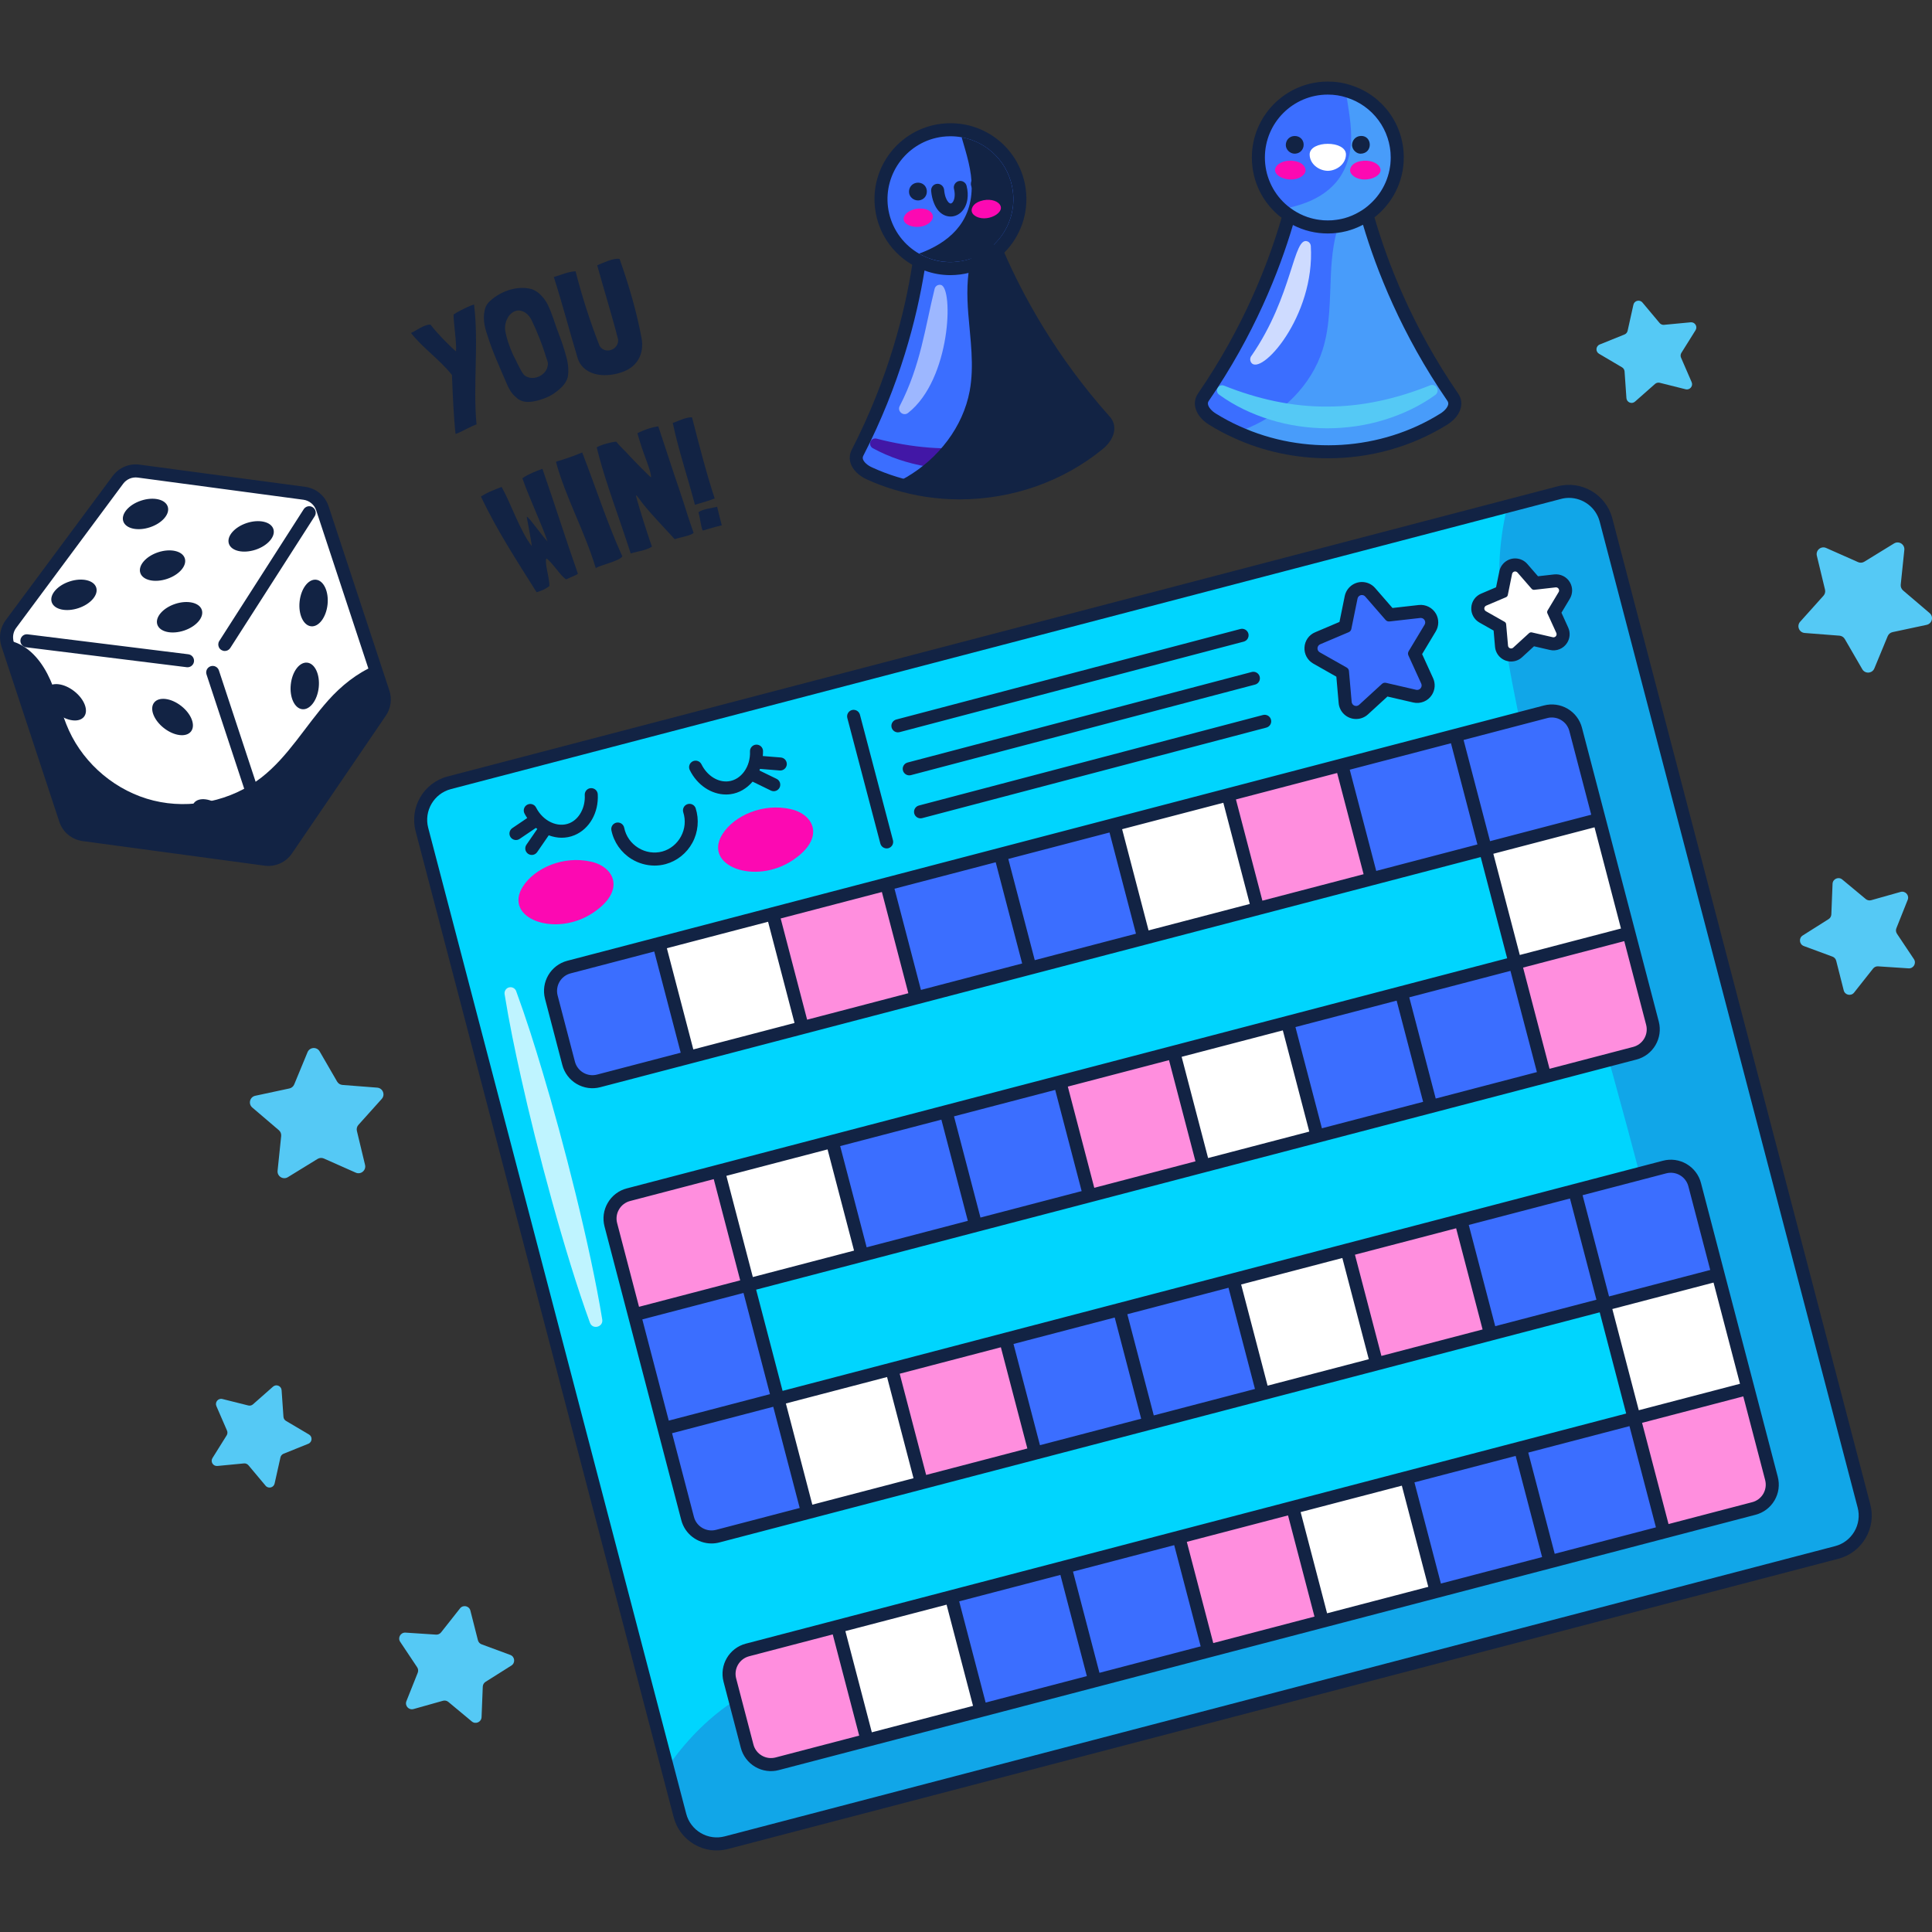 <svg width="78" height="78" viewBox="0 0 78 78" fill="none" xmlns="http://www.w3.org/2000/svg">
<rect x="0" y="0" width="78" height="78" fill="#333333" stroke="none"/>
<g clip-path="url(#clip0_28_4639)">
<path d="M64.834 20.976L75.253 60.797C75.469 61.62 74.977 62.46 74.154 62.676L29.33 74.393C28.508 74.609 27.664 74.117 27.451 73.293L26.944 71.355L17.032 33.484C16.819 32.66 17.311 31.82 18.134 31.604L60.858 20.437L61.192 20.349L62.957 19.888C63.775 19.673 64.611 20.16 64.834 20.976Z" fill="#00D5FE"/>
<g opacity="0.25">
<path d="M64.834 20.976L75.253 60.797C75.469 61.62 74.977 62.46 74.154 62.676L29.331 74.393C28.508 74.609 27.664 74.117 27.451 73.293L26.944 71.355C27.653 70.328 28.512 69.44 29.508 68.755C35.45 64.676 68.272 62.401 67.675 54.719C67.151 47.978 60.284 29.427 60.537 22.72C60.566 21.95 60.674 21.185 60.858 20.437L61.192 20.349L62.958 19.888C63.775 19.673 64.611 20.16 64.834 20.976Z" fill="#4217A6"/>
</g>
<path d="M66.714 41.307L65.765 37.675L61.17 38.876L62.371 43.471L66.003 42.522C66.129 42.489 66.248 42.431 66.352 42.352C66.457 42.273 66.544 42.174 66.61 42.062C66.676 41.949 66.719 41.824 66.737 41.695C66.755 41.565 66.747 41.434 66.714 41.307Z" fill="#FF8EDE"/>
<path d="M31.197 36.893L35.792 35.692L36.993 40.287L32.398 41.488L31.197 36.893Z" fill="#FF8EDE"/>
<path d="M49.578 32.089L54.173 30.888L55.374 35.483L50.779 36.684L49.578 32.089Z" fill="#FF8EDE"/>
<path d="M29.004 47.284L25.372 48.233C25.246 48.266 25.127 48.324 25.023 48.403C24.919 48.482 24.831 48.581 24.765 48.693C24.699 48.806 24.656 48.931 24.638 49.06C24.62 49.19 24.628 49.321 24.661 49.448L25.61 53.08L30.205 51.879L29.004 47.284Z" fill="#FF8EDE"/>
<path d="M42.79 43.681L47.385 42.48L48.586 47.075L43.99 48.276L42.79 43.681Z" fill="#FF8EDE"/>
<path d="M36.002 55.273L40.597 54.072L41.798 58.667L37.203 59.868L36.002 55.273Z" fill="#FF8EDE"/>
<path d="M54.382 50.469L58.977 49.268L60.178 53.863L55.583 55.064L54.382 50.469Z" fill="#FF8EDE"/>
<path d="M30.177 66.614C30.05 66.647 29.931 66.704 29.827 66.783C29.723 66.862 29.636 66.961 29.569 67.073C29.503 67.186 29.46 67.311 29.442 67.44C29.425 67.57 29.432 67.701 29.465 67.828L30.163 70.498C30.196 70.624 30.254 70.743 30.333 70.847C30.412 70.951 30.511 71.038 30.623 71.105C30.736 71.171 30.861 71.214 30.99 71.232C31.12 71.249 31.251 71.242 31.378 71.209L35.01 70.259L33.809 65.664L30.177 66.614ZM71.519 59.687L70.569 56.055L65.974 57.256L67.175 61.851L70.807 60.902C70.934 60.869 71.052 60.811 71.157 60.732C71.261 60.653 71.348 60.554 71.414 60.442C71.481 60.329 71.524 60.204 71.541 60.075C71.559 59.946 71.552 59.814 71.519 59.687Z" fill="#FF8EDE"/>
<path d="M47.594 62.061L52.189 60.86L53.39 65.456L48.795 66.656L47.594 62.061Z" fill="#FF8EDE"/>
<path d="M26.602 38.094L22.97 39.044C22.843 39.077 22.725 39.134 22.621 39.213C22.517 39.292 22.429 39.391 22.363 39.504C22.297 39.616 22.254 39.741 22.236 39.87C22.218 40 22.226 40.132 22.259 40.258L22.957 42.928C22.99 43.054 23.047 43.173 23.126 43.277C23.205 43.381 23.304 43.469 23.417 43.535C23.529 43.601 23.654 43.644 23.784 43.662C23.913 43.679 24.045 43.672 24.171 43.639L27.803 42.689L26.602 38.094ZM64.564 33.08L63.614 29.448C63.581 29.321 63.523 29.202 63.444 29.098C63.366 28.994 63.267 28.907 63.154 28.84C63.041 28.774 62.917 28.731 62.787 28.713C62.658 28.696 62.526 28.703 62.4 28.736L58.767 29.686L59.968 34.281L64.564 33.08Z" fill="#3B6EFF"/>
<path d="M40.388 34.491L44.983 33.29L46.184 37.885L41.588 39.086L40.388 34.491Z" fill="#3B6EFF"/>
<path d="M26.811 57.675L27.761 61.308C27.794 61.434 27.852 61.553 27.93 61.657C28.009 61.761 28.108 61.849 28.221 61.915C28.334 61.981 28.458 62.024 28.588 62.042C28.717 62.059 28.849 62.052 28.975 62.019L32.608 61.069L31.407 56.474L26.811 57.675Z" fill="#3B6EFF"/>
<path d="M33.6 46.083L38.195 44.882L39.396 49.477L34.801 50.678L33.6 46.083Z" fill="#3B6EFF"/>
<path d="M51.98 41.279L56.575 40.078L57.776 44.673L53.181 45.874L51.98 41.279Z" fill="#3B6EFF"/>
<path d="M68.418 47.828C68.385 47.701 68.328 47.582 68.249 47.478C68.17 47.374 68.071 47.286 67.959 47.221C67.846 47.154 67.721 47.111 67.592 47.093C67.462 47.076 67.331 47.084 67.204 47.117L63.572 48.066L64.773 52.661L69.368 51.46L68.418 47.828Z" fill="#3B6EFF"/>
<path d="M45.192 52.871L49.787 51.67L50.988 56.265L46.393 57.466L45.192 52.871Z" fill="#3B6EFF"/>
<path d="M38.404 64.463L43 63.262L44.201 67.857L39.605 69.058L38.404 64.463Z" fill="#3B6EFF"/>
<path d="M56.784 59.659L61.38 58.458L62.581 63.053L57.985 64.254L56.784 59.659Z" fill="#3B6EFF"/>
<path d="M21.114 35.786C21.583 35.055 22.737 34.525 23.878 34.791C24.815 35.009 25.265 35.964 23.951 36.846C22.415 37.877 20.291 37.07 21.114 35.786ZM29.174 33.666C29.642 32.934 30.797 32.405 31.937 32.67C32.875 32.888 33.325 33.843 32.011 34.725C30.475 35.757 28.351 34.95 29.174 33.666Z" fill="#FC09B2"/>
<path d="M35.792 35.692L40.387 34.491L41.588 39.086L36.993 40.287L35.792 35.692Z" fill="#3B6EFF"/>
<path d="M54.173 30.887L58.768 29.686L59.969 34.282L55.374 35.483L54.173 30.887Z" fill="#3B6EFF"/>
<path d="M25.611 53.081L30.206 51.88L31.407 56.475L26.812 57.676L25.611 53.081Z" fill="#3B6EFF"/>
<path d="M38.195 44.882L42.79 43.681L43.991 48.276L39.395 49.477L38.195 44.882Z" fill="#3B6EFF"/>
<path d="M56.575 40.077L61.17 38.876L62.371 43.471L57.776 44.672L56.575 40.077Z" fill="#3B6EFF"/>
<path d="M40.597 54.072L45.192 52.871L46.393 57.466L41.798 58.667L40.597 54.072Z" fill="#3B6EFF"/>
<path d="M58.977 49.267L63.573 48.066L64.774 52.661L60.178 53.862L58.977 49.267Z" fill="#3B6EFF"/>
<path d="M42.999 63.263L47.594 62.062L48.795 66.657L44.2 67.858L42.999 63.263Z" fill="#3B6EFF"/>
<path d="M61.379 58.458L65.975 57.257L67.175 61.852L62.58 63.053L61.379 58.458Z" fill="#3B6EFF"/>
<path d="M54.307 28.36C54.317 28.471 54.368 28.574 54.45 28.649C54.532 28.724 54.639 28.766 54.751 28.765C54.861 28.765 54.967 28.724 55.049 28.648L55.939 27.834L57.114 28.105C57.203 28.126 57.297 28.119 57.382 28.084C57.467 28.05 57.538 27.99 57.588 27.913C57.628 27.85 57.652 27.779 57.657 27.705C57.663 27.631 57.649 27.556 57.618 27.489L57.118 26.391L57.739 25.357C57.823 25.218 57.825 25.051 57.745 24.91C57.707 24.842 57.651 24.785 57.583 24.745C57.516 24.706 57.439 24.685 57.36 24.685C57.35 24.685 57.319 24.686 57.309 24.688L56.111 24.824L55.319 23.913C55.278 23.865 55.226 23.827 55.169 23.801C55.111 23.774 55.049 23.761 54.985 23.761C54.883 23.76 54.783 23.795 54.703 23.86C54.624 23.924 54.569 24.015 54.55 24.116L54.308 25.298L53.198 25.769C53.121 25.801 53.056 25.854 53.008 25.922C52.961 25.99 52.933 26.07 52.928 26.153C52.924 26.235 52.942 26.318 52.982 26.39C53.021 26.463 53.081 26.523 53.153 26.564L54.202 27.158L54.307 28.36Z" fill="#3B6EFF"/>
<path d="M59.969 34.282L64.564 33.081L65.765 37.676L61.17 38.877L59.969 34.282Z" fill="white"/>
<path d="M26.602 38.094L31.197 36.893L32.398 41.489L27.803 42.69L26.602 38.094Z" fill="white"/>
<path d="M44.983 33.29L49.578 32.089L50.779 36.684L46.184 37.885L44.983 33.29Z" fill="white"/>
<path d="M29.005 47.284L33.6 46.084L34.801 50.679L30.206 51.88L29.005 47.284Z" fill="white"/>
<path d="M47.385 42.48L51.98 41.279L53.181 45.874L48.586 47.075L47.385 42.48Z" fill="white"/>
<path d="M64.773 52.662L69.369 51.461L70.57 56.056L65.974 57.257L64.773 52.662Z" fill="white"/>
<path d="M31.407 56.474L36.002 55.274L37.203 59.869L32.608 61.07L31.407 56.474Z" fill="white"/>
<path d="M49.787 51.67L54.382 50.469L55.583 55.064L50.988 56.265L49.787 51.67Z" fill="white"/>
<path d="M33.809 65.665L38.404 64.464L39.605 69.059L35.01 70.26L33.809 65.665Z" fill="white"/>
<path d="M52.189 60.86L56.784 59.659L57.985 64.254L53.39 65.455L52.189 60.86Z" fill="white"/>
<path d="M60.62 26.088C60.628 26.186 60.673 26.276 60.745 26.342C60.816 26.408 60.91 26.444 61.008 26.444C61.105 26.444 61.199 26.407 61.27 26.341L61.856 25.805L62.631 25.983C62.709 26.002 62.791 25.995 62.865 25.965C62.939 25.935 63.002 25.883 63.045 25.815C63.081 25.76 63.102 25.698 63.106 25.633C63.111 25.568 63.099 25.503 63.072 25.444L62.743 24.72L63.152 24.038C63.19 23.976 63.209 23.905 63.208 23.832C63.206 23.76 63.185 23.689 63.146 23.628C63.107 23.567 63.051 23.518 62.986 23.487C62.92 23.456 62.847 23.444 62.775 23.452L61.986 23.543L61.464 22.942C61.428 22.9 61.383 22.866 61.332 22.843C61.282 22.82 61.227 22.808 61.171 22.808C61.081 22.808 60.995 22.839 60.925 22.896C60.856 22.953 60.808 23.032 60.79 23.119L60.631 23.898L59.899 24.209C59.832 24.237 59.774 24.283 59.732 24.343C59.691 24.402 59.666 24.472 59.663 24.544C59.658 24.617 59.674 24.689 59.709 24.753C59.744 24.817 59.796 24.869 59.859 24.905L60.551 25.297L60.62 26.088Z" fill="white"/>
<path opacity="0.75" d="M20.839 40.015C20.819 39.959 20.778 39.912 20.724 39.884C20.671 39.856 20.609 39.849 20.55 39.864C20.492 39.879 20.442 39.915 20.409 39.966C20.376 40.016 20.363 40.077 20.372 40.137C20.554 41.27 20.786 42.389 21.036 43.504C21.662 46.337 22.809 50.636 23.817 53.401C23.923 53.693 24.363 53.578 24.314 53.271C23.837 50.336 22.735 46.028 21.905 43.278C21.579 42.182 21.234 41.092 20.839 40.015Z" fill="white"/>
<path d="M75.507 60.73L65.089 20.909C65.089 20.908 65.088 20.907 65.088 20.906C64.827 19.954 63.841 19.383 62.891 19.633L18.067 31.349C17.107 31.602 16.528 32.59 16.778 33.551L27.196 73.36C27.255 73.589 27.358 73.804 27.501 73.993C27.644 74.182 27.823 74.341 28.028 74.46C28.232 74.58 28.458 74.659 28.694 74.691C28.928 74.723 29.168 74.708 29.397 74.647L74.221 62.931C74.45 62.872 74.665 62.767 74.854 62.624C75.042 62.481 75.201 62.302 75.32 62.097C75.44 61.893 75.519 61.667 75.551 61.432C75.583 61.198 75.568 60.959 75.507 60.73ZM74.866 61.831C74.781 61.976 74.669 62.103 74.536 62.204C74.402 62.306 74.249 62.38 74.087 62.422L29.264 74.138C29.101 74.181 28.932 74.192 28.765 74.169C28.599 74.146 28.439 74.091 28.294 74.005C28.149 73.921 28.023 73.809 27.922 73.675C27.82 73.542 27.747 73.389 27.705 73.227L17.287 33.418C17.111 32.737 17.521 32.038 18.201 31.859L63.024 20.143C63.129 20.115 63.237 20.101 63.345 20.101C63.906 20.101 64.424 20.477 64.58 21.044L74.998 60.864C75.041 61.026 75.052 61.194 75.029 61.361C75.006 61.527 74.951 61.687 74.866 61.831Z" fill="#122344"/>
<path d="M70.824 55.989L69.622 51.394L68.673 47.761C68.632 47.601 68.559 47.451 68.459 47.319C68.359 47.187 68.234 47.077 68.091 46.993C67.949 46.91 67.791 46.855 67.628 46.832C67.464 46.809 67.297 46.82 67.137 46.862L63.505 47.811L58.91 49.013L54.315 50.214L49.72 51.415L45.125 52.616L40.53 53.817L35.935 55.019L31.595 56.153L30.527 52.067L34.867 50.933L39.462 49.731L44.057 48.531L48.652 47.329L53.247 46.128L57.842 44.927L62.437 43.726L66.07 42.776C66.741 42.601 67.144 41.912 66.969 41.241L66.019 37.608L64.818 33.013L63.868 29.381C63.827 29.221 63.754 29.071 63.654 28.939C63.555 28.807 63.43 28.697 63.287 28.613C63.144 28.529 62.987 28.475 62.823 28.452C62.659 28.43 62.493 28.44 62.333 28.482L58.701 29.431L54.105 30.633L49.511 31.834L44.916 33.035L40.32 34.236L35.725 35.437L31.13 36.638L26.535 37.84L22.903 38.789C22.232 38.965 21.829 39.653 22.004 40.325L22.702 42.994C22.743 43.154 22.816 43.304 22.916 43.436C23.015 43.568 23.14 43.679 23.283 43.762C23.426 43.846 23.583 43.9 23.747 43.923C23.911 43.946 24.078 43.935 24.237 43.893L27.87 42.944L32.465 41.743L37.06 40.541L41.655 39.34L46.25 38.139L50.845 36.938L55.44 35.737L59.78 34.602L60.848 38.688L56.508 39.822L51.913 41.024L47.318 42.225L42.723 43.426L38.128 44.627L33.533 45.828L28.938 47.03L25.305 47.979C25.145 48.02 24.995 48.093 24.863 48.193C24.732 48.293 24.621 48.418 24.538 48.561C24.454 48.703 24.399 48.861 24.376 49.024C24.354 49.188 24.364 49.355 24.406 49.515L25.356 53.147L26.557 57.742L27.506 61.374C27.654 61.939 28.166 62.314 28.724 62.314C28.829 62.314 28.936 62.301 29.042 62.273L32.674 61.324L37.269 60.123L41.864 58.922L46.459 57.721L51.054 56.519L55.65 55.318L60.244 54.117L64.585 52.982L65.653 57.068L61.312 58.203L56.717 59.404L52.122 60.605L47.527 61.806L42.932 63.008L38.337 64.209L33.742 65.41L30.11 66.359C29.439 66.535 29.036 67.224 29.211 67.895L29.909 70.564C29.95 70.724 30.023 70.875 30.123 71.006C30.222 71.138 30.347 71.249 30.49 71.332C30.633 71.416 30.79 71.471 30.954 71.493C31.118 71.516 31.285 71.506 31.444 71.463L35.077 70.514L39.672 69.313L44.267 68.112L48.862 66.91L53.457 65.709L58.052 64.508L62.647 63.307L67.242 62.106L70.874 61.156C71.199 61.071 71.472 60.865 71.642 60.575C71.812 60.285 71.858 59.946 71.773 59.621L70.824 55.989ZM67.271 47.371C67.364 47.347 67.46 47.341 67.556 47.354C67.651 47.367 67.743 47.399 67.826 47.448C67.909 47.496 67.981 47.56 68.039 47.637C68.097 47.714 68.14 47.801 68.164 47.894L69.047 51.272L67.004 51.806L64.961 52.34L64.427 50.297L63.893 48.254L67.271 47.371ZM60.366 53.541L59.93 51.873L59.298 49.455L63.384 48.387L63.918 50.43L64.452 52.473L60.366 53.541ZM41.986 58.346L41.452 56.303L40.918 54.26L45.004 53.192L45.44 54.859L46.072 57.278L41.986 58.346ZM46.581 57.144L46.047 55.102L45.513 53.059L49.598 51.99L50.132 54.033L50.666 56.076L46.581 57.144ZM51.176 55.943L50.536 53.493L50.108 51.858L54.194 50.789L55.047 54.054L55.262 54.875L51.176 55.943ZM55.771 54.742L55.237 52.699L54.703 50.656L58.788 49.589L59.062 50.635L59.856 53.674L55.771 54.742ZM40.408 54.393L40.942 56.436L41.477 58.479L37.391 59.547L36.323 55.461L40.408 54.393ZM32.796 60.748L32.262 58.705L31.728 56.662L35.813 55.594L36.881 59.68L32.796 60.748ZM29.326 47.472L33.411 46.404L33.945 48.447L34.48 50.49L30.394 51.558L29.603 48.533L29.326 47.472ZM42.601 44.002L43.135 46.045L43.669 48.088L39.584 49.156L39.05 47.113L38.515 45.07L42.601 44.002ZM38.006 45.203L38.54 47.246L39.074 49.289L34.989 50.357L34.455 48.314L33.92 46.271L38.006 45.203ZM44.179 47.955L43.519 45.43L43.111 43.869L47.196 42.801L48.264 46.886L44.179 47.955ZM61.515 41.24L62.049 43.283L57.964 44.351L57.43 42.308L56.896 40.265L60.981 39.197L61.515 41.24ZM56.386 40.398L56.92 42.441L57.455 44.484L53.369 45.552L52.664 42.857L52.301 41.466L56.386 40.398ZM65.936 42.267L62.559 43.15L62.285 42.103L61.491 39.064L63.533 38.53L65.576 37.996L66.459 41.374C66.508 41.562 66.481 41.761 66.382 41.929C66.284 42.096 66.124 42.218 65.936 42.267ZM62.466 28.991C62.559 28.966 62.656 28.96 62.751 28.974C62.846 28.987 62.938 29.019 63.021 29.067C63.104 29.116 63.177 29.18 63.235 29.257C63.293 29.334 63.335 29.421 63.359 29.514L64.242 32.892L62.199 33.426L60.157 33.96L59.623 31.917L59.089 29.874L62.466 28.991ZM55.562 35.161L55.028 33.118L54.493 31.075L58.579 30.007L59.113 32.05L59.647 34.093L55.562 35.161ZM53.984 31.208L54.518 33.251L55.052 35.294L50.966 36.362L50.432 34.319L49.898 32.276L53.984 31.208ZM45.862 37.696L41.776 38.764L41.242 36.721L40.708 34.678L44.794 33.61L45.328 35.653L45.862 37.696ZM27.991 42.368L27.457 40.325L26.923 38.282L31.009 37.214L31.543 39.257L32.077 41.3L27.991 42.368ZM32.586 41.167L32.052 39.124L31.518 37.081L35.604 36.013L36.138 38.056L36.672 40.099L32.586 41.167ZM37.181 39.966L36.541 37.516L36.113 35.88L40.199 34.812L41.024 37.969L41.267 38.898L37.181 39.966ZM24.104 43.384C24.011 43.408 23.914 43.414 23.819 43.401C23.724 43.388 23.632 43.356 23.549 43.307C23.466 43.259 23.394 43.194 23.336 43.118C23.277 43.041 23.235 42.954 23.211 42.861L22.513 40.191C22.464 40.003 22.492 39.804 22.59 39.636C22.688 39.469 22.848 39.347 23.036 39.298L26.414 38.415L26.948 40.458L27.482 42.501L24.104 43.384ZM46.371 37.563L45.65 34.805L45.303 33.477L49.389 32.41L49.923 34.452L50.457 36.495L46.371 37.563ZM62.678 33.845L64.375 33.401L65.443 37.487L63.4 38.021L61.358 38.555L60.29 34.469L62.678 33.845ZM51.791 41.599L52.065 42.646L52.859 45.685L48.774 46.753L48.24 44.711L47.706 42.667L51.791 41.599ZM24.992 48.827C25.04 48.743 25.105 48.671 25.181 48.613C25.258 48.555 25.346 48.512 25.439 48.488L28.816 47.605L29.35 49.648L29.884 51.691L27.738 52.252L25.799 52.759L24.916 49.382C24.891 49.289 24.885 49.192 24.898 49.096C24.911 49.001 24.943 48.909 24.992 48.827ZM27.975 52.734L30.017 52.2L31.085 56.286L28.611 56.933L27 57.354L25.932 53.268L27.975 52.734ZM28.909 61.764C28.519 61.865 28.118 61.631 28.016 61.241L27.133 57.863L29.175 57.329L31.218 56.795L32.009 59.82L32.286 60.881L28.909 61.764ZM66.739 52.419L69.18 51.781L70.248 55.867L68.205 56.401L66.162 56.935L65.094 52.849L66.739 52.419ZM53.578 65.133L53.305 64.086L52.51 61.047L56.596 59.98L57.13 62.023L57.664 64.065L53.578 65.133ZM39.793 68.737L39.259 66.694L38.725 64.651L42.811 63.583L43.084 64.63L43.879 67.669L39.793 68.737ZM44.388 67.536L43.854 65.493L43.32 63.45L47.406 62.382L47.94 64.425L48.474 66.468L44.388 67.536ZM48.983 66.335L48.449 64.292L47.915 62.249L52.001 61.181L52.437 62.848L53.069 65.266L48.983 66.335ZM58.173 63.932L57.533 61.483L57.105 59.847L61.191 58.779L61.831 61.228L62.259 62.864L58.173 63.932ZM62.768 62.731L62.234 60.688L61.7 58.645L65.786 57.577L66.854 61.663L62.768 62.731ZM38.216 64.784L39.006 67.809L39.284 68.87L35.198 69.938L34.664 67.895L34.13 65.852L38.216 64.784ZM31.311 70.954C31.218 70.978 31.121 70.984 31.026 70.971C30.931 70.958 30.839 70.926 30.756 70.877C30.673 70.829 30.6 70.765 30.542 70.688C30.484 70.612 30.442 70.524 30.418 70.431L29.72 67.761C29.671 67.574 29.699 67.374 29.797 67.207C29.895 67.039 30.055 66.918 30.243 66.868L33.62 65.985L34.154 68.028L34.688 70.071L31.311 70.954ZM71.188 60.309C71.139 60.392 71.075 60.465 70.998 60.523C70.921 60.581 70.834 60.623 70.741 60.647L67.363 61.53L66.829 59.487L66.295 57.444L68.736 56.806L70.381 56.376L71.264 59.754C71.288 59.847 71.294 59.944 71.281 60.039C71.268 60.134 71.236 60.226 71.188 60.309ZM25.495 34.68C25.776 34.853 26.098 34.945 26.427 34.946C26.578 34.946 26.728 34.926 26.875 34.886C27.331 34.762 27.725 34.448 27.954 34.024C28.186 33.596 28.233 33.087 28.085 32.628C28.062 32.563 28.015 32.51 27.953 32.48C27.892 32.45 27.821 32.444 27.756 32.466C27.69 32.487 27.636 32.532 27.604 32.593C27.572 32.654 27.565 32.724 27.584 32.79C27.69 33.117 27.657 33.466 27.491 33.773C27.33 34.071 27.055 34.292 26.737 34.378C26.415 34.465 26.064 34.412 25.772 34.232C25.472 34.047 25.269 33.758 25.2 33.417C25.186 33.349 25.145 33.289 25.087 33.25C25.029 33.212 24.957 33.198 24.889 33.212C24.855 33.219 24.823 33.232 24.794 33.252C24.766 33.271 24.741 33.296 24.722 33.324C24.703 33.353 24.69 33.386 24.683 33.419C24.677 33.453 24.677 33.488 24.684 33.522C24.781 34 25.077 34.422 25.495 34.68ZM29.311 32.076C29.367 32.076 29.423 32.073 29.478 32.066C29.837 32.022 30.15 31.831 30.384 31.557L31.123 31.917C31.186 31.947 31.258 31.952 31.324 31.929C31.39 31.906 31.444 31.858 31.475 31.796C31.505 31.733 31.509 31.66 31.487 31.594C31.464 31.528 31.416 31.474 31.353 31.444L30.659 31.106C30.668 31.085 30.677 31.064 30.685 31.042L31.481 31.107C31.55 31.112 31.619 31.09 31.673 31.044C31.726 30.999 31.759 30.935 31.765 30.865C31.77 30.796 31.748 30.727 31.703 30.674C31.657 30.62 31.593 30.587 31.523 30.582L30.796 30.523C30.801 30.454 30.808 30.386 30.805 30.315C30.799 30.17 30.68 30.059 30.531 30.063C30.462 30.066 30.396 30.096 30.349 30.148C30.301 30.199 30.276 30.267 30.279 30.337C30.305 30.951 29.924 31.481 29.414 31.543C28.99 31.596 28.548 31.32 28.32 30.857C28.289 30.794 28.235 30.746 28.169 30.724C28.102 30.701 28.03 30.706 27.967 30.737C27.905 30.768 27.857 30.822 27.834 30.888C27.812 30.954 27.817 31.027 27.848 31.089C28.147 31.696 28.72 32.076 29.311 32.076ZM22.673 33.822C22.85 33.822 23.027 33.789 23.194 33.719C23.798 33.469 24.175 32.805 24.133 32.066C24.125 31.921 24.002 31.814 23.856 31.819C23.821 31.821 23.787 31.829 23.756 31.844C23.725 31.859 23.697 31.88 23.674 31.906C23.651 31.932 23.634 31.962 23.622 31.995C23.611 32.027 23.606 32.062 23.608 32.096C23.637 32.603 23.384 33.071 22.993 33.233C22.518 33.43 21.926 33.155 21.646 32.608C21.631 32.576 21.61 32.548 21.584 32.524C21.557 32.501 21.526 32.483 21.493 32.472C21.46 32.46 21.424 32.456 21.389 32.458C21.354 32.461 21.32 32.471 21.289 32.487C21.257 32.503 21.229 32.525 21.207 32.552C21.184 32.579 21.167 32.61 21.157 32.644C21.146 32.678 21.143 32.713 21.147 32.748C21.15 32.783 21.161 32.817 21.178 32.848C21.21 32.91 21.247 32.969 21.285 33.026L20.684 33.433C20.655 33.452 20.631 33.477 20.612 33.506C20.593 33.535 20.579 33.567 20.573 33.601C20.566 33.635 20.567 33.67 20.573 33.704C20.58 33.738 20.594 33.77 20.613 33.799C20.633 33.827 20.658 33.852 20.686 33.871C20.715 33.89 20.748 33.903 20.782 33.91C20.816 33.916 20.851 33.916 20.884 33.909C20.918 33.902 20.95 33.889 20.979 33.869L21.635 33.425C21.654 33.441 21.674 33.453 21.692 33.467L21.256 34.1C21.236 34.128 21.221 34.16 21.213 34.195C21.206 34.229 21.204 34.264 21.21 34.298C21.216 34.333 21.229 34.366 21.248 34.395C21.267 34.425 21.292 34.45 21.32 34.47C21.349 34.49 21.382 34.504 21.416 34.511C21.45 34.518 21.486 34.519 21.52 34.512C21.554 34.505 21.587 34.492 21.616 34.472C21.645 34.453 21.67 34.428 21.689 34.399L22.154 33.724C22.323 33.785 22.498 33.822 22.673 33.822ZM35.542 34.057C35.56 34.124 35.604 34.182 35.664 34.217C35.724 34.252 35.796 34.262 35.863 34.245C35.897 34.236 35.928 34.221 35.956 34.2C35.983 34.179 36.006 34.153 36.024 34.123C36.041 34.093 36.053 34.06 36.057 34.026C36.062 33.991 36.06 33.956 36.051 33.923L34.718 28.854C34.7 28.787 34.656 28.729 34.596 28.694C34.535 28.659 34.464 28.649 34.396 28.666C34.363 28.675 34.331 28.69 34.304 28.711C34.276 28.732 34.253 28.758 34.236 28.788C34.218 28.818 34.207 28.851 34.202 28.885C34.198 28.919 34.2 28.954 34.209 28.988L35.542 34.057ZM36.251 29.567C36.274 29.567 36.296 29.564 36.318 29.559L50.213 25.904C50.28 25.886 50.338 25.842 50.373 25.782C50.408 25.721 50.418 25.65 50.401 25.582C50.383 25.515 50.339 25.457 50.279 25.422C50.218 25.386 50.147 25.377 50.079 25.394L36.185 29.049C36.123 29.066 36.069 29.104 36.033 29.157C35.997 29.21 35.982 29.274 35.99 29.338C35.998 29.401 36.029 29.459 36.078 29.502C36.126 29.544 36.187 29.567 36.251 29.567ZM36.454 31.107C36.472 31.174 36.516 31.232 36.576 31.267C36.636 31.302 36.708 31.312 36.775 31.295L50.669 27.639C50.737 27.622 50.795 27.578 50.83 27.517C50.865 27.457 50.875 27.385 50.857 27.318C50.84 27.25 50.796 27.193 50.735 27.157C50.675 27.122 50.603 27.112 50.536 27.13L36.642 30.785C36.608 30.794 36.577 30.809 36.549 30.83C36.522 30.851 36.498 30.877 36.481 30.907C36.464 30.937 36.452 30.97 36.447 31.004C36.443 31.039 36.445 31.073 36.454 31.107ZM36.91 32.843C36.928 32.91 36.972 32.968 37.032 33.003C37.092 33.038 37.164 33.048 37.232 33.03L51.126 29.375C51.159 29.366 51.191 29.351 51.218 29.33C51.246 29.309 51.269 29.283 51.286 29.253C51.304 29.223 51.315 29.19 51.32 29.156C51.324 29.122 51.322 29.087 51.313 29.054C51.295 28.986 51.252 28.929 51.191 28.894C51.131 28.859 51.06 28.849 50.992 28.866L37.098 32.521C37.065 32.53 37.033 32.545 37.006 32.566C36.978 32.587 36.955 32.613 36.938 32.643C36.92 32.673 36.909 32.706 36.904 32.74C36.9 32.775 36.902 32.809 36.91 32.843ZM53.023 26.793L53.952 27.319L54.045 28.383C54.06 28.559 54.141 28.724 54.272 28.843C54.402 28.963 54.574 29.029 54.751 29.028C54.927 29.028 55.097 28.962 55.227 28.843L56.015 28.121L57.055 28.361C57.197 28.395 57.346 28.383 57.481 28.328C57.616 28.273 57.731 28.178 57.809 28.055C57.873 27.955 57.911 27.841 57.92 27.723C57.928 27.605 57.907 27.487 57.858 27.38L57.415 26.408L57.965 25.493C58.03 25.385 58.064 25.263 58.066 25.138C58.068 25.013 58.036 24.89 57.975 24.78C57.906 24.66 57.804 24.562 57.68 24.499C57.557 24.436 57.417 24.41 57.279 24.426L56.218 24.546L55.518 23.741C55.452 23.664 55.37 23.603 55.278 23.561C55.186 23.519 55.086 23.497 54.985 23.497C54.822 23.497 54.664 23.554 54.538 23.657C54.412 23.76 54.325 23.904 54.291 24.063L54.078 25.109L53.095 25.527C52.973 25.578 52.868 25.662 52.792 25.77C52.717 25.878 52.672 26.005 52.666 26.137C52.657 26.269 52.687 26.401 52.75 26.516C52.813 26.632 52.908 26.728 53.023 26.793ZM53.301 26.011L54.451 25.523C54.506 25.5 54.546 25.451 54.557 25.393L54.807 24.168C54.826 24.077 54.905 24.023 54.985 24.023C55.034 24.023 55.083 24.043 55.12 24.086L55.94 25.029C55.96 25.051 55.984 25.068 56.011 25.079C56.039 25.089 56.068 25.093 56.097 25.09L57.339 24.949C57.346 24.948 57.353 24.948 57.36 24.948C57.497 24.948 57.587 25.099 57.514 25.222L56.87 26.293C56.855 26.318 56.847 26.346 56.845 26.375C56.843 26.405 56.849 26.434 56.861 26.461L57.379 27.598C57.434 27.721 57.341 27.854 57.215 27.854C57.202 27.854 57.188 27.852 57.173 27.849L55.956 27.568C55.928 27.561 55.898 27.562 55.869 27.569C55.841 27.577 55.815 27.591 55.793 27.611L54.872 28.454C54.847 28.477 54.816 28.492 54.783 28.499C54.75 28.505 54.716 28.502 54.684 28.49C54.653 28.477 54.625 28.457 54.605 28.43C54.585 28.403 54.573 28.37 54.57 28.337L54.461 27.092C54.458 27.063 54.449 27.035 54.433 27.01C54.417 26.985 54.395 26.965 54.37 26.951L53.282 26.335C53.152 26.261 53.163 26.07 53.301 26.011ZM59.729 25.134L60.301 25.458L60.358 26.112C60.372 26.275 60.446 26.426 60.567 26.537C60.687 26.647 60.845 26.708 61.008 26.707C61.171 26.707 61.328 26.646 61.448 26.536L61.932 26.092L62.572 26.24C62.703 26.271 62.84 26.26 62.964 26.209C63.089 26.159 63.194 26.07 63.267 25.957C63.387 25.77 63.404 25.538 63.312 25.335L63.04 24.737L63.378 24.174C63.437 24.075 63.469 23.962 63.471 23.847C63.472 23.732 63.443 23.618 63.387 23.518C63.324 23.406 63.229 23.316 63.115 23.258C63.001 23.2 62.873 23.177 62.746 23.191L62.093 23.265L61.662 22.769C61.601 22.699 61.526 22.642 61.441 22.604C61.356 22.565 61.264 22.545 61.171 22.545C61.021 22.545 60.875 22.597 60.759 22.692C60.642 22.787 60.562 22.919 60.532 23.067L60.4 23.71L59.796 23.967C59.684 24.014 59.587 24.092 59.517 24.191C59.447 24.291 59.406 24.408 59.4 24.53C59.392 24.651 59.419 24.772 59.478 24.879C59.536 24.986 59.623 25.074 59.729 25.134ZM60.002 24.451L60.8 24.112C60.819 24.104 60.835 24.092 60.848 24.076C60.861 24.06 60.87 24.042 60.874 24.022L61.047 23.172C61.052 23.149 61.063 23.127 61.079 23.11C61.095 23.093 61.116 23.081 61.138 23.075C61.161 23.069 61.185 23.07 61.207 23.077C61.23 23.084 61.25 23.097 61.265 23.115L61.834 23.769C61.848 23.785 61.864 23.797 61.883 23.804C61.902 23.811 61.923 23.814 61.943 23.812L62.805 23.714C62.828 23.711 62.852 23.715 62.873 23.725C62.894 23.735 62.912 23.751 62.925 23.771C62.937 23.79 62.944 23.813 62.945 23.837C62.945 23.86 62.939 23.883 62.927 23.903L62.48 24.647C62.47 24.664 62.464 24.684 62.462 24.704C62.461 24.724 62.465 24.745 62.473 24.763L62.833 25.553C62.842 25.574 62.846 25.598 62.843 25.621C62.84 25.644 62.83 25.666 62.816 25.684C62.801 25.702 62.781 25.716 62.759 25.723C62.737 25.731 62.713 25.732 62.691 25.727L61.845 25.532C61.825 25.527 61.805 25.528 61.785 25.533C61.765 25.538 61.747 25.548 61.732 25.562L61.092 26.147C61.075 26.163 61.054 26.174 61.031 26.178C61.008 26.183 60.984 26.18 60.962 26.172C60.94 26.163 60.921 26.149 60.907 26.13C60.893 26.111 60.885 26.089 60.883 26.066L60.807 25.202C60.805 25.181 60.799 25.162 60.788 25.145C60.777 25.128 60.762 25.113 60.744 25.104L59.989 24.676C59.969 24.664 59.952 24.648 59.941 24.627C59.929 24.606 59.924 24.583 59.925 24.56C59.927 24.536 59.934 24.514 59.948 24.495C59.962 24.475 59.98 24.46 60.002 24.451Z" fill="#122344"/>
<path d="M44.609 16.998C42.33 14.451 40.985 11.912 40.233 10.136C40.364 10.02 40.483 9.892 40.59 9.754C40.816 9.463 40.982 9.131 41.079 8.775C41.175 8.42 41.2 8.049 41.152 7.684C40.996 6.464 40.078 5.499 38.871 5.283C38.589 5.231 38.3 5.223 38.015 5.26C37.649 5.306 37.297 5.424 36.977 5.607C36.657 5.79 36.377 6.035 36.153 6.327C35.927 6.617 35.761 6.95 35.665 7.306C35.568 7.661 35.543 8.032 35.591 8.397C35.703 9.273 36.207 10.028 36.971 10.467C37.02 10.496 37.072 10.517 37.123 10.542C36.843 12.451 36.181 15.244 34.621 18.279C34.444 18.624 34.748 18.949 35.091 19.107C35.43 19.264 35.779 19.397 36.137 19.505C38.926 20.369 42.086 19.785 44.363 17.918C44.654 17.678 44.867 17.287 44.609 16.998Z" fill="#3B6EFF"/>
<path d="M35.389 17.709C36.799 18.073 38.225 18.207 39.624 18.018C41.024 17.842 42.367 17.348 43.636 16.64C43.683 16.613 43.739 16.605 43.792 16.616C43.845 16.627 43.892 16.657 43.925 16.701C43.957 16.745 43.972 16.799 43.967 16.853C43.962 16.907 43.937 16.958 43.897 16.995C43.338 17.52 42.679 17.94 41.973 18.258C41.267 18.58 40.507 18.786 39.736 18.888C38.963 18.983 38.176 18.97 37.413 18.837C36.65 18.705 35.908 18.462 35.236 18.094C35.192 18.07 35.158 18.03 35.141 17.982C35.123 17.934 35.124 17.882 35.143 17.834C35.162 17.787 35.197 17.749 35.242 17.726C35.288 17.703 35.34 17.697 35.389 17.709Z" fill="#4217A6"/>
<path opacity="0.5" d="M36.66 16.672C36.472 16.818 36.214 16.606 36.324 16.393C37.172 14.747 37.343 13.237 37.732 11.667L37.734 11.657C37.741 11.63 37.753 11.605 37.769 11.583C37.786 11.561 37.806 11.542 37.83 11.528C37.854 11.513 37.88 11.504 37.907 11.5C37.935 11.496 37.963 11.497 37.99 11.504C38.498 11.63 38.395 15.313 36.66 16.672Z" fill="white"/>
<path d="M44.609 16.998C42.218 14.327 40.852 11.659 40.124 9.878C40.413 9.604 40.633 9.265 40.766 8.889C40.9 8.514 40.942 8.112 40.891 7.717C40.747 6.591 39.886 5.731 38.824 5.542C39.017 6.216 39.241 6.884 39.23 7.595C39.207 9.033 38.266 9.816 37.104 10.24C37.584 10.519 38.144 10.632 38.695 10.56C38.874 10.537 39.045 10.496 39.209 10.439C39.025 11.155 39.034 11.932 39.093 12.678C39.175 13.713 39.338 14.761 39.149 15.783C38.879 17.239 37.882 18.513 36.603 19.261C36.451 19.349 36.296 19.431 36.137 19.505C38.926 20.369 42.086 19.785 44.363 17.918C44.654 17.678 44.867 17.287 44.609 16.998Z" fill="#122344"/>
<path d="M39.325 8.683C39.136 8.527 39.245 8.28 39.457 8.172C39.786 8.004 40.139 8.056 40.3 8.19C40.731 8.549 39.784 9.059 39.325 8.683ZM37.611 8.902C37.755 8.704 37.587 8.493 37.355 8.442C36.994 8.362 36.665 8.502 36.544 8.672C36.217 9.128 37.262 9.383 37.611 8.902Z" fill="#FC09B2"/>
<path d="M44.806 16.823C42.608 14.366 41.284 11.893 40.546 10.2C41.19 9.55 41.538 8.625 41.414 7.65C41.333 7.003 41.047 6.398 40.598 5.926C40.148 5.453 39.56 5.136 38.917 5.022C38.737 4.991 38.554 4.975 38.371 4.975C38.244 4.975 38.11 4.982 37.982 4.999C36.303 5.213 35.113 6.755 35.331 8.431C35.452 9.382 35.998 10.204 36.829 10.69C36.538 12.573 35.874 15.264 34.386 18.16C34.342 18.245 34.315 18.338 34.308 18.434C34.301 18.53 34.314 18.626 34.346 18.716C34.433 18.971 34.664 19.199 34.979 19.347C35.335 19.508 35.697 19.648 36.059 19.756C36.928 20.025 37.833 20.161 38.743 20.161C39.788 20.16 40.826 19.985 41.813 19.642C42.795 19.296 43.72 18.787 44.531 18.12C44.799 17.899 44.967 17.617 44.987 17.349C45.001 17.155 44.94 16.971 44.806 16.823ZM35.851 8.364C35.673 6.973 36.658 5.699 38.049 5.521C38.156 5.508 38.264 5.501 38.371 5.501C38.525 5.501 38.676 5.515 38.824 5.542C39.886 5.733 40.747 6.591 40.892 7.717C40.937 8.063 40.91 8.415 40.811 8.75C40.713 9.085 40.547 9.397 40.322 9.664C40.202 9.81 40.064 9.942 39.913 10.056C39.571 10.321 39.155 10.498 38.696 10.559C38.586 10.576 38.478 10.582 38.368 10.582C38.029 10.582 37.704 10.515 37.406 10.388C37.301 10.347 37.201 10.298 37.104 10.24C37.037 10.204 36.974 10.16 36.91 10.116C36.621 9.914 36.378 9.653 36.196 9.351C36.014 9.05 35.896 8.713 35.851 8.364ZM44.196 17.715C42.008 19.511 38.948 20.101 36.213 19.253C35.867 19.148 35.529 19.019 35.2 18.867C35.023 18.787 34.882 18.66 34.842 18.546C34.825 18.495 34.828 18.448 34.855 18.398C36.333 15.526 37.014 12.845 37.325 10.921C37.659 11.045 38.012 11.108 38.368 11.108C38.498 11.108 38.633 11.098 38.763 11.082C39.254 11.02 39.721 10.838 40.124 10.552C40.892 12.278 42.229 14.735 44.414 17.171C44.451 17.215 44.464 17.259 44.461 17.309C44.451 17.43 44.347 17.59 44.196 17.715Z" fill="#122344"/>
<path d="M37.419 7.717C37.419 7.703 37.419 7.69 37.416 7.68C37.392 7.482 37.215 7.351 37.01 7.378C36.809 7.408 36.678 7.583 36.702 7.784C36.719 7.951 36.88 8.092 37.061 8.092C37.077 8.092 37.094 8.092 37.111 8.089C37.298 8.062 37.426 7.911 37.419 7.717ZM39.594 7.77C39.621 7.767 39.648 7.76 39.671 7.754C40.08 7.616 39.943 6.993 39.514 7.06C39.276 7.093 39.185 7.301 39.199 7.462C39.199 7.472 39.202 7.479 39.206 7.489C39.236 7.656 39.427 7.8 39.594 7.77ZM38.153 8.699C38.227 8.729 38.304 8.742 38.381 8.742C38.522 8.742 38.663 8.689 38.78 8.588C38.931 8.457 39.028 8.263 39.058 8.035C39.081 7.874 39.072 7.697 39.025 7.512V7.506C39.008 7.438 38.966 7.38 38.907 7.344C38.848 7.307 38.777 7.296 38.709 7.311C38.65 7.325 38.597 7.36 38.561 7.409C38.524 7.458 38.505 7.518 38.508 7.579C38.508 7.596 38.512 7.609 38.515 7.626C38.565 7.837 38.545 8.005 38.495 8.109C38.483 8.14 38.463 8.167 38.438 8.189C38.395 8.226 38.364 8.216 38.351 8.209C38.318 8.194 38.29 8.17 38.27 8.139C38.207 8.062 38.14 7.911 38.116 7.66C38.116 7.65 38.113 7.64 38.11 7.63C38.083 7.502 37.962 7.408 37.828 7.422C37.761 7.428 37.7 7.46 37.656 7.51C37.612 7.561 37.59 7.626 37.593 7.693V7.71C37.61 7.898 37.65 8.065 37.711 8.209C37.808 8.451 37.959 8.622 38.153 8.699Z" fill="#122344"/>
<path d="M58.654 16.037C56.717 13.221 55.706 10.531 55.186 8.673C55.925 8.168 56.41 7.319 56.41 6.359C56.41 5.129 55.623 4.055 54.453 3.687C54.18 3.6 53.894 3.555 53.607 3.556C52.061 3.556 50.803 4.813 50.803 6.359C50.803 7.242 51.207 8.055 51.91 8.588C51.955 8.623 52.004 8.648 52.051 8.679C51.531 10.536 50.519 13.225 48.584 16.037C48.365 16.357 48.626 16.718 48.945 16.918C49.262 17.117 49.591 17.293 49.932 17.446C52.589 18.658 55.797 18.481 58.293 16.918C58.613 16.718 58.873 16.357 58.654 16.037Z" fill="#3B6EFF"/>
<path d="M49.418 15.57C50.77 16.11 52.167 16.425 53.579 16.414C54.991 16.418 56.386 16.099 57.734 15.559C57.785 15.538 57.84 15.537 57.892 15.555C57.943 15.573 57.985 15.609 58.011 15.656C58.038 15.704 58.046 15.759 58.034 15.812C58.022 15.865 57.992 15.912 57.948 15.944C57.327 16.394 56.619 16.726 55.878 16.952C55.138 17.182 54.358 17.289 53.579 17.292C52.801 17.288 52.022 17.175 51.282 16.945C50.542 16.718 49.837 16.383 49.218 15.932C49.177 15.902 49.148 15.858 49.137 15.809C49.126 15.759 49.134 15.707 49.158 15.663C49.183 15.618 49.223 15.585 49.271 15.567C49.319 15.55 49.371 15.551 49.418 15.57Z" fill="#55C9F5"/>
<g opacity="0.5">
<path d="M58.654 16.037C56.622 13.084 55.607 10.264 55.111 8.405C55.432 8.169 55.694 7.861 55.874 7.506C56.054 7.15 56.148 6.758 56.147 6.359C56.147 5.224 55.403 4.262 54.373 3.938C54.478 4.632 54.616 5.323 54.515 6.026C54.309 7.45 53.277 8.106 52.069 8.379C52.511 8.717 53.051 8.9 53.607 8.899C53.783 8.899 53.959 8.881 54.132 8.844C53.858 9.532 53.769 10.303 53.733 11.05C53.682 12.088 53.71 13.148 53.393 14.137C52.94 15.548 51.789 16.684 50.425 17.263C50.263 17.331 50.099 17.392 49.932 17.446C52.588 18.657 55.797 18.481 58.293 16.918C58.612 16.718 58.873 16.357 58.654 16.037Z" fill="#55C9F5"/>
</g>
<path opacity="0.75" d="M52.921 9.929C53.098 12.789 50.873 15.243 50.505 14.624C50.423 14.486 50.533 14.338 50.521 14.371C52.206 11.935 52.208 9.52 52.787 9.746C52.866 9.776 52.916 9.85 52.921 9.929Z" fill="white"/>
<path d="M54.583 7.052C54.41 6.868 54.554 6.628 54.786 6.545C55.146 6.416 55.502 6.516 55.649 6.675C56.044 7.1 55.005 7.499 54.583 7.052ZM52.631 7.052C52.804 6.868 52.66 6.628 52.428 6.545C52.068 6.416 51.712 6.516 51.565 6.675C51.17 7.1 52.209 7.499 52.631 7.052Z" fill="#FC09B2"/>
<path d="M53.607 5.807C53.244 5.804 52.874 5.952 52.874 6.236C52.876 6.616 53.239 6.89 53.607 6.897C53.975 6.89 54.338 6.616 54.34 6.236C54.34 5.952 53.97 5.804 53.607 5.807Z" fill="white"/>
<path d="M58.869 15.888C56.999 13.17 56.004 10.549 55.491 8.776C56.212 8.213 56.674 7.338 56.674 6.359C56.674 5.012 55.813 3.839 54.532 3.437C54.234 3.34 53.921 3.292 53.607 3.293C51.915 3.293 50.541 4.667 50.541 6.359C50.541 7.321 50.98 8.209 51.741 8.793C51.211 10.619 50.212 13.203 48.366 15.888C48.255 16.052 48.215 16.243 48.255 16.434C48.309 16.699 48.51 16.957 48.805 17.141C49.132 17.345 49.472 17.527 49.824 17.684C51.023 18.234 52.324 18.502 53.617 18.502C54.462 18.502 55.307 18.388 56.118 18.16C56.934 17.932 57.714 17.589 58.434 17.141C58.729 16.957 58.93 16.699 58.983 16.434C59.024 16.243 58.983 16.052 58.869 15.888ZM51.067 6.359C51.067 4.955 52.203 3.819 53.607 3.819C53.875 3.819 54.13 3.859 54.371 3.939C54.887 4.101 55.337 4.422 55.657 4.858C55.977 5.293 56.148 5.819 56.148 6.359C56.148 6.709 56.076 7.055 55.936 7.375C55.796 7.695 55.591 7.983 55.333 8.219C55.196 8.35 55.043 8.463 54.877 8.555C54.505 8.776 54.07 8.9 53.607 8.9C53.148 8.9 52.716 8.779 52.347 8.565C52.185 8.471 52.033 8.361 51.895 8.236C51.634 7.998 51.425 7.708 51.283 7.385C51.14 7.062 51.067 6.713 51.067 6.359ZM58.152 16.696C55.752 18.197 52.645 18.395 50.041 17.205C49.716 17.061 49.394 16.887 49.086 16.696C48.918 16.592 48.794 16.448 48.771 16.33C48.761 16.277 48.767 16.233 48.801 16.186C50.631 13.525 51.647 10.951 52.2 9.084C52.634 9.31 53.117 9.427 53.607 9.426C54.12 9.426 54.602 9.299 55.028 9.074C55.564 10.884 56.58 13.488 58.437 16.186C58.467 16.233 58.477 16.277 58.467 16.331C58.444 16.448 58.32 16.592 58.152 16.696Z" fill="#122344"/>
<path d="M52.307 6.202C52.468 6.188 52.592 6.074 52.625 5.917C52.629 5.891 52.632 5.866 52.632 5.84C52.632 5.639 52.474 5.488 52.27 5.491C52.066 5.491 51.915 5.649 51.911 5.85C51.908 6.034 52.076 6.208 52.277 6.205C52.287 6.205 52.297 6.205 52.307 6.202ZM54.931 6.205H54.934C55.437 6.192 55.407 5.478 54.948 5.488C54.707 5.495 54.589 5.689 54.586 5.85C54.586 5.873 54.586 5.897 54.593 5.917C54.623 6.071 54.777 6.208 54.931 6.205Z" fill="#122344"/>
<path d="M13.016 20.523L15.47 27.962C15.513 28.092 15.526 28.23 15.507 28.366C15.488 28.502 15.438 28.631 15.36 28.744L11.57 34.307C11.477 34.444 11.347 34.551 11.196 34.619C11.044 34.686 10.877 34.71 10.713 34.689L3.372 33.697C3.206 33.674 3.05 33.606 2.921 33.499C2.792 33.392 2.696 33.251 2.643 33.092L0.308 26.012C0.291 25.961 0.279 25.908 0.274 25.855C0.239 25.623 0.299 25.387 0.438 25.199L4.762 19.372C4.857 19.244 4.985 19.144 5.133 19.082C5.28 19.02 5.441 18.999 5.599 19.02L12.287 19.916C12.453 19.939 12.609 20.008 12.738 20.115C12.867 20.222 12.963 20.363 13.016 20.523Z" fill="white"/>
<path d="M15.114 26.881L15.47 27.962C15.513 28.092 15.526 28.23 15.507 28.366C15.488 28.502 15.438 28.631 15.36 28.744L11.57 34.307C11.477 34.444 11.347 34.551 11.196 34.619C11.044 34.686 10.877 34.71 10.713 34.689L3.372 33.697C3.206 33.674 3.05 33.606 2.921 33.499C2.792 33.392 2.696 33.251 2.644 33.092L0.308 26.012C0.291 25.961 0.279 25.908 0.274 25.855C0.374 25.864 0.473 25.885 0.569 25.917C1.256 26.148 1.735 26.784 2.029 27.446C2.325 28.108 2.482 28.826 2.782 29.488C3.418 30.881 4.712 31.956 6.198 32.321C7.685 32.687 9.332 32.339 10.541 31.401C11.637 30.551 12.335 29.301 13.258 28.268C13.767 27.698 14.412 27.175 15.114 26.881Z" fill="#122344"/>
<path d="M15.72 27.88L13.266 20.44C13.127 20.018 12.766 19.717 12.322 19.655L5.635 18.759C5.43 18.731 5.221 18.759 5.031 18.839C4.84 18.919 4.674 19.049 4.551 19.215L0.226 25.043C0.046 25.288 -0.031 25.599 0.012 25.878C0.018 25.946 0.033 26.018 0.058 26.094L2.394 33.174C2.533 33.596 2.894 33.896 3.337 33.957L10.679 34.949C10.892 34.978 11.108 34.947 11.304 34.86C11.5 34.773 11.668 34.633 11.788 34.455L15.577 28.894C15.779 28.6 15.833 28.221 15.72 27.88ZM15.143 28.596L11.353 34.158C11.287 34.255 11.196 34.331 11.089 34.379C10.982 34.426 10.864 34.443 10.748 34.428L3.408 33.436C3.291 33.42 3.18 33.372 3.089 33.297C2.998 33.221 2.93 33.121 2.893 33.009L0.558 25.928C0.546 25.892 0.537 25.854 0.534 25.816C0.511 25.653 0.552 25.488 0.649 25.355L4.973 19.529C5.04 19.439 5.13 19.368 5.234 19.324C5.338 19.281 5.452 19.266 5.564 19.281L12.25 20.176C12.368 20.192 12.478 20.241 12.57 20.317C12.661 20.392 12.729 20.492 12.766 20.605L15.22 28.044C15.25 28.136 15.259 28.234 15.246 28.329C15.232 28.425 15.197 28.516 15.143 28.596Z" fill="#122344"/>
<path d="M7.572 26.939C7.639 26.939 7.703 26.913 7.751 26.867C7.8 26.822 7.829 26.759 7.833 26.692C7.837 26.626 7.816 26.56 7.773 26.508C7.731 26.457 7.67 26.424 7.604 26.415L1.119 25.61C1.085 25.605 1.05 25.607 1.016 25.616C0.983 25.625 0.951 25.641 0.924 25.662C0.897 25.684 0.874 25.71 0.857 25.74C0.84 25.771 0.829 25.804 0.825 25.838C0.816 25.907 0.836 25.977 0.879 26.032C0.922 26.087 0.985 26.123 1.054 26.132L7.539 26.937C7.55 26.939 7.561 26.939 7.572 26.939ZM12.625 20.479C12.596 20.46 12.564 20.447 12.53 20.441C12.496 20.435 12.461 20.436 12.427 20.443C12.393 20.451 12.361 20.465 12.333 20.485C12.305 20.504 12.28 20.529 12.262 20.558L8.854 25.877C8.828 25.916 8.814 25.962 8.812 26.01C8.811 26.057 8.822 26.104 8.844 26.145C8.867 26.187 8.9 26.221 8.941 26.245C8.982 26.269 9.028 26.282 9.075 26.282C9.162 26.282 9.247 26.239 9.297 26.161L12.705 20.842C12.724 20.813 12.737 20.781 12.743 20.747C12.749 20.713 12.748 20.678 12.741 20.644C12.733 20.61 12.719 20.578 12.699 20.55C12.68 20.522 12.655 20.497 12.625 20.479ZM8.837 27.065C8.816 26.999 8.768 26.944 8.706 26.913C8.644 26.881 8.571 26.876 8.505 26.898C8.472 26.909 8.442 26.926 8.416 26.948C8.389 26.971 8.368 26.998 8.352 27.029C8.337 27.06 8.328 27.094 8.325 27.128C8.323 27.163 8.327 27.197 8.338 27.23L10.593 34.068C10.615 34.134 10.662 34.189 10.725 34.22C10.787 34.252 10.859 34.257 10.925 34.235C10.958 34.224 10.989 34.207 11.015 34.185C11.041 34.162 11.062 34.135 11.078 34.104C11.094 34.073 11.103 34.039 11.105 34.005C11.108 33.971 11.104 33.936 11.093 33.903L8.837 27.065ZM6.052 21.288C6.548 21.125 6.871 20.751 6.772 20.453C6.674 20.156 6.193 20.047 5.697 20.211C5.201 20.374 4.879 20.748 4.977 21.046C5.075 21.343 5.556 21.452 6.052 21.288ZM6.352 25.216C6.451 25.514 6.932 25.622 7.428 25.459C7.924 25.295 8.246 24.922 8.148 24.624C8.05 24.326 7.568 24.218 7.073 24.381C6.577 24.545 6.254 24.919 6.352 25.216ZM5.665 23.131C5.763 23.428 6.244 23.537 6.74 23.373C7.236 23.21 7.558 22.836 7.46 22.539C7.362 22.241 6.88 22.133 6.385 22.296C5.889 22.46 5.567 22.833 5.665 23.131ZM10.317 22.194C10.813 22.03 11.135 21.656 11.037 21.359C10.939 21.061 10.457 20.953 9.961 21.116C9.465 21.28 9.143 21.654 9.241 21.951C9.339 22.249 9.821 22.357 10.317 22.194ZM3.164 24.553C3.659 24.39 3.982 24.016 3.884 23.718C3.786 23.421 3.304 23.312 2.808 23.476C2.312 23.639 1.99 24.013 2.088 24.311C2.186 24.608 2.668 24.717 3.164 24.553ZM7.317 28.502C6.906 28.18 6.416 28.118 6.223 28.365C6.029 28.611 6.206 29.072 6.617 29.394C7.028 29.716 7.518 29.778 7.711 29.531C7.904 29.285 7.728 28.824 7.317 28.502ZM4.608 31.958C4.197 31.636 3.707 31.575 3.514 31.822C3.32 32.068 3.497 32.529 3.908 32.851C4.319 33.173 4.809 33.234 5.002 32.988C5.195 32.741 5.019 32.28 4.608 31.958ZM8.926 32.553C8.515 32.231 8.026 32.17 7.832 32.416C7.639 32.663 7.816 33.124 8.226 33.446C8.637 33.768 9.127 33.829 9.32 33.583C9.514 33.336 9.337 32.875 8.926 32.553ZM2.998 27.907C2.587 27.585 2.097 27.523 1.904 27.77C1.711 28.017 1.887 28.478 2.298 28.8C2.709 29.122 3.199 29.183 3.392 28.936C3.585 28.69 3.409 28.229 2.998 27.907ZM12.404 26.753C12.092 26.719 11.795 27.113 11.74 27.633C11.684 28.152 11.892 28.6 12.204 28.633C12.515 28.666 12.812 28.272 12.868 27.753C12.923 27.233 12.715 26.786 12.404 26.753ZM12.02 30.363C11.708 30.33 11.411 30.724 11.356 31.243C11.301 31.762 11.508 32.21 11.82 32.243C12.132 32.276 12.429 31.882 12.484 31.363C12.539 30.844 12.331 30.396 12.02 30.363ZM12.76 23.405C12.448 23.372 12.151 23.766 12.096 24.285C12.04 24.804 12.248 25.252 12.56 25.285C12.871 25.318 13.168 24.924 13.224 24.405C13.279 23.886 13.071 23.438 12.76 23.405ZM21.892 18.93C21.758 18.976 21.626 19.028 21.491 19.088C21.35 19.152 21.212 19.221 21.09 19.311L21.093 19.316C21.336 20.032 21.867 21.155 22.105 21.859C21.907 21.666 21.363 20.88 21.27 20.859C21.267 20.867 21.269 20.873 21.27 20.893C21.341 21.285 21.415 21.654 21.473 22.051C20.999 21.453 20.627 20.322 20.251 19.658C20.108 19.716 19.944 19.775 19.786 19.846C19.658 19.903 19.535 19.97 19.418 20.046L19.42 20.052C20.052 21.398 20.877 22.657 21.665 23.911L21.671 23.908C21.765 23.881 21.837 23.855 21.902 23.826C22.014 23.776 22.084 23.73 22.176 23.668C22.21 23.413 21.979 22.755 22.056 22.551L22.062 22.548C22.3 22.702 22.64 23.269 22.857 23.391L22.927 23.359L23.138 23.265C23.215 23.23 23.287 23.205 23.332 23.163C22.834 21.751 22.392 20.342 21.901 18.933L21.892 18.93ZM23.506 18.269L23.362 18.325C23.004 18.47 22.842 18.513 22.696 18.563C22.641 18.584 22.485 18.624 22.445 18.646L22.449 18.658C22.826 20.058 23.606 21.447 24.053 22.937C24.202 22.824 25.043 22.643 25.124 22.459C24.517 21.128 24.048 19.667 23.515 18.293L23.506 18.269ZM27.795 20.906C27.721 20.68 27.656 20.464 27.578 20.226C27.462 19.877 27.345 19.523 27.227 19.183L26.578 17.215C26.453 17.228 26.315 17.261 26.162 17.311C26.01 17.361 25.866 17.422 25.734 17.493C25.794 17.697 25.845 17.87 25.901 18.041C25.998 18.334 26.105 18.597 26.212 18.921C26.258 19.062 26.298 19.245 26.28 19.271C26.262 19.277 25.517 18.52 25.43 18.42C25.17 18.126 25.101 18.101 24.886 17.84C24.874 17.803 24.462 17.912 24.359 17.946C24.261 17.978 24.165 18.017 24.091 18.061C24.22 18.595 24.391 19.155 24.576 19.717C24.828 20.481 25.067 21.142 25.323 21.918L25.463 22.346C25.653 22.283 25.867 22.253 26.063 22.189C26.155 22.158 26.238 22.124 26.321 22.069C26.269 21.931 26.21 21.754 26.148 21.564C25.923 20.88 25.655 20.006 25.679 19.998C25.697 19.992 25.758 20.073 25.819 20.155L25.94 20.318C26.301 20.775 26.77 21.251 27.239 21.767C27.403 21.713 27.646 21.667 27.811 21.612C27.951 21.566 27.986 21.527 28.002 21.515L27.962 21.393C27.908 21.228 27.85 21.071 27.795 20.906ZM27.938 16.847C27.69 16.843 27.391 16.992 27.179 17.071L27.161 17.076C27.405 18.224 27.772 19.284 28.056 20.38L28.062 20.379C28.302 20.305 28.643 20.211 28.854 20.126C28.51 19.079 28.213 17.913 27.938 16.847ZM28.952 20.459C28.71 20.526 28.375 20.545 28.2 20.681L28.201 20.687C28.265 20.916 28.328 21.433 28.383 21.418L28.847 21.283L28.859 21.279C28.952 21.253 28.997 21.247 29.096 21.22L29.14 21.208C29.073 20.966 29.01 20.69 28.952 20.459ZM19.139 12.299L19.137 12.293C19.088 12.308 19.002 12.339 18.908 12.381C18.703 12.473 18.439 12.607 18.311 12.699C18.313 13.079 18.441 13.833 18.409 14.186C18.136 13.956 17.611 13.416 17.379 13.104C17.273 13.102 17.177 13.139 17.082 13.181C16.913 13.257 16.752 13.372 16.593 13.443C17.05 14.034 17.764 14.525 18.242 15.135L18.247 15.146C18.28 15.957 18.312 16.796 18.392 17.522L18.403 17.516C18.453 17.501 18.5 17.48 18.547 17.459C18.728 17.377 18.926 17.267 19.09 17.194C19.139 17.17 19.189 17.15 19.239 17.134C19.089 15.544 19.335 13.896 19.139 12.299ZM20.427 15.418C20.521 15.65 20.635 15.876 20.824 16.031C21.089 16.295 21.436 16.246 21.778 16.151C22.019 16.08 22.244 15.981 22.44 15.83C22.662 15.671 22.856 15.473 22.921 15.228C22.976 14.939 22.931 14.619 22.842 14.33L22.784 14.124C22.657 13.698 22.485 13.316 22.347 12.88C22.277 12.679 22.202 12.481 22.109 12.289C22.042 12.169 21.971 12.052 21.871 11.953C21.768 11.831 21.635 11.736 21.485 11.679C20.887 11.5 20.136 11.771 19.706 12.231C19.666 12.279 19.633 12.333 19.608 12.391C19.468 12.768 19.549 13.178 19.68 13.541C19.878 14.188 20.165 14.802 20.427 15.418ZM20.518 12.796C20.609 12.652 20.769 12.529 20.956 12.534C21.176 12.553 21.36 12.711 21.463 12.927C21.521 13.063 21.615 13.254 21.617 13.26L21.784 13.665L21.894 13.954C21.9 13.972 21.945 14.106 22.001 14.271C22.103 14.631 22.162 14.608 22.088 14.864C21.946 15.234 21.427 15.389 21.15 15.13C20.971 14.895 20.863 14.592 20.714 14.325C20.568 13.995 20.444 13.65 20.393 13.319C20.378 13.132 20.421 12.957 20.518 12.796ZM23.326 14.475C23.586 15.223 24.526 15.268 25.202 14.99C25.776 14.756 26.001 14.231 25.905 13.669C25.703 12.574 25.383 11.495 25.015 10.456C24.783 10.399 24.333 10.622 24.111 10.71C24.374 11.671 24.701 12.709 24.955 13.707C24.989 14.107 24.445 14.332 24.207 13.967C23.824 12.985 23.5 11.98 23.239 10.959L23.237 10.953C22.97 10.96 22.612 11.108 22.359 11.185L22.353 11.187L22.361 11.191C22.707 12.269 22.999 13.391 23.326 14.475Z" fill="#122344"/>
<path d="M77.904 24.752L76.832 23.838C76.799 23.809 76.772 23.773 76.756 23.731C76.739 23.69 76.733 23.646 76.738 23.602L76.883 22.201C76.906 21.976 76.661 21.822 76.468 21.94L75.268 22.677C75.231 22.7 75.188 22.714 75.144 22.717C75.099 22.72 75.055 22.712 75.015 22.694L73.727 22.123C73.52 22.031 73.298 22.216 73.351 22.437L73.681 23.806C73.691 23.849 73.691 23.893 73.68 23.936C73.669 23.979 73.648 24.019 73.618 24.052L72.678 25.1C72.526 25.268 72.634 25.537 72.86 25.555L74.264 25.664C74.308 25.667 74.35 25.681 74.388 25.705C74.425 25.729 74.457 25.761 74.479 25.799L75.185 27.018C75.298 27.214 75.587 27.195 75.673 26.985L76.211 25.684C76.228 25.643 76.255 25.607 76.289 25.578C76.323 25.55 76.363 25.53 76.406 25.521L77.783 25.227C78.005 25.179 78.076 24.898 77.904 24.752ZM76.585 37.697C76.564 37.664 76.55 37.627 76.546 37.589C76.542 37.55 76.547 37.511 76.562 37.475L77.019 36.328C77.093 36.144 76.923 35.956 76.732 36.009L75.544 36.344C75.507 36.354 75.467 36.355 75.43 36.347C75.391 36.339 75.356 36.322 75.326 36.297L74.377 35.508C74.225 35.381 73.993 35.484 73.985 35.682L73.936 36.916C73.934 36.954 73.923 36.992 73.904 37.026C73.885 37.059 73.857 37.088 73.824 37.108L72.781 37.767C72.613 37.873 72.639 38.125 72.825 38.194L73.983 38.622C74.057 38.649 74.112 38.711 74.132 38.788L74.436 39.984C74.484 40.176 74.732 40.229 74.855 40.073L75.62 39.105C75.644 39.074 75.675 39.05 75.711 39.034C75.746 39.018 75.785 39.011 75.824 39.014L77.055 39.095C77.253 39.108 77.38 38.888 77.27 38.723L76.585 37.697ZM68.257 13.012L67.183 13.114C67.149 13.118 67.115 13.113 67.084 13.1C67.052 13.087 67.024 13.067 67.003 13.041L66.31 12.214C66.198 12.081 65.983 12.134 65.945 12.303L65.711 13.356C65.703 13.389 65.688 13.42 65.666 13.446C65.644 13.472 65.616 13.492 65.585 13.504L64.585 13.908C64.424 13.973 64.407 14.194 64.557 14.282L65.486 14.83C65.545 14.865 65.583 14.927 65.588 14.996L65.663 16.072C65.675 16.245 65.88 16.329 66.01 16.214L66.819 15.5C66.844 15.478 66.874 15.462 66.907 15.454C66.94 15.446 66.975 15.446 67.008 15.454L68.054 15.716C68.222 15.758 68.366 15.588 68.297 15.429L67.868 14.44C67.854 14.409 67.848 14.375 67.851 14.341C67.853 14.307 67.864 14.275 67.882 14.246L68.454 13.331C68.546 13.184 68.429 12.996 68.257 13.012ZM15.229 43.911L13.825 43.802C13.781 43.798 13.739 43.784 13.701 43.761C13.664 43.737 13.633 43.705 13.61 43.666L12.905 42.448C12.791 42.252 12.502 42.271 12.416 42.48L11.878 43.782C11.861 43.823 11.834 43.859 11.8 43.887C11.766 43.916 11.726 43.935 11.683 43.944L10.306 44.239C10.084 44.287 10.013 44.567 10.186 44.714L11.257 45.628C11.326 45.686 11.361 45.775 11.352 45.864L11.207 47.264C11.183 47.49 11.428 47.644 11.621 47.526L12.821 46.789C12.859 46.766 12.902 46.752 12.946 46.749C12.99 46.746 13.034 46.754 13.075 46.772L14.362 47.343C14.569 47.435 14.791 47.249 14.738 47.029L14.409 45.66C14.398 45.617 14.399 45.572 14.409 45.529C14.42 45.486 14.441 45.447 14.471 45.414L15.412 44.366C15.563 44.197 15.455 43.929 15.229 43.911ZM20.602 66.814L19.444 66.386C19.408 66.373 19.375 66.351 19.349 66.322C19.323 66.293 19.305 66.258 19.295 66.221L18.991 65.025C18.943 64.832 18.695 64.779 18.572 64.935L17.807 65.904C17.783 65.934 17.752 65.958 17.716 65.974C17.681 65.99 17.642 65.997 17.603 65.994L16.372 65.913C16.174 65.901 16.047 66.12 16.157 66.285L16.842 67.312C16.886 67.378 16.894 67.46 16.865 67.534L16.408 68.68C16.334 68.864 16.504 69.053 16.695 68.999L17.883 68.665C17.92 68.654 17.96 68.653 17.998 68.661C18.035 68.669 18.071 68.686 18.101 68.711L19.05 69.501C19.202 69.627 19.434 69.524 19.442 69.326L19.491 68.093C19.493 68.054 19.504 68.016 19.523 67.983C19.543 67.949 19.57 67.921 19.603 67.9L20.647 67.242C20.814 67.135 20.788 66.883 20.602 66.814ZM11.547 57.366C11.518 57.349 11.493 57.325 11.475 57.296C11.457 57.267 11.447 57.235 11.444 57.201L11.369 56.125C11.357 55.952 11.152 55.868 11.022 55.983L10.214 56.696C10.188 56.719 10.158 56.735 10.125 56.743C10.092 56.751 10.057 56.751 10.025 56.743L8.978 56.481C8.81 56.439 8.667 56.608 8.736 56.768L9.165 57.757C9.192 57.82 9.187 57.893 9.15 57.951L8.578 58.866C8.487 59.013 8.603 59.201 8.776 59.185L9.849 59.082C9.918 59.076 9.985 59.103 10.03 59.156L10.723 59.983C10.834 60.115 11.049 60.063 11.087 59.894L11.322 58.841C11.336 58.774 11.383 58.718 11.447 58.692L12.447 58.289C12.608 58.224 12.625 58.003 12.476 57.915L11.547 57.366Z" fill="#55C9F5"/>
</g>
<defs>
<clipPath id="clip0_28_4639">
<rect width="78" height="78" fill="white"/>
</clipPath>
</defs>
</svg>
